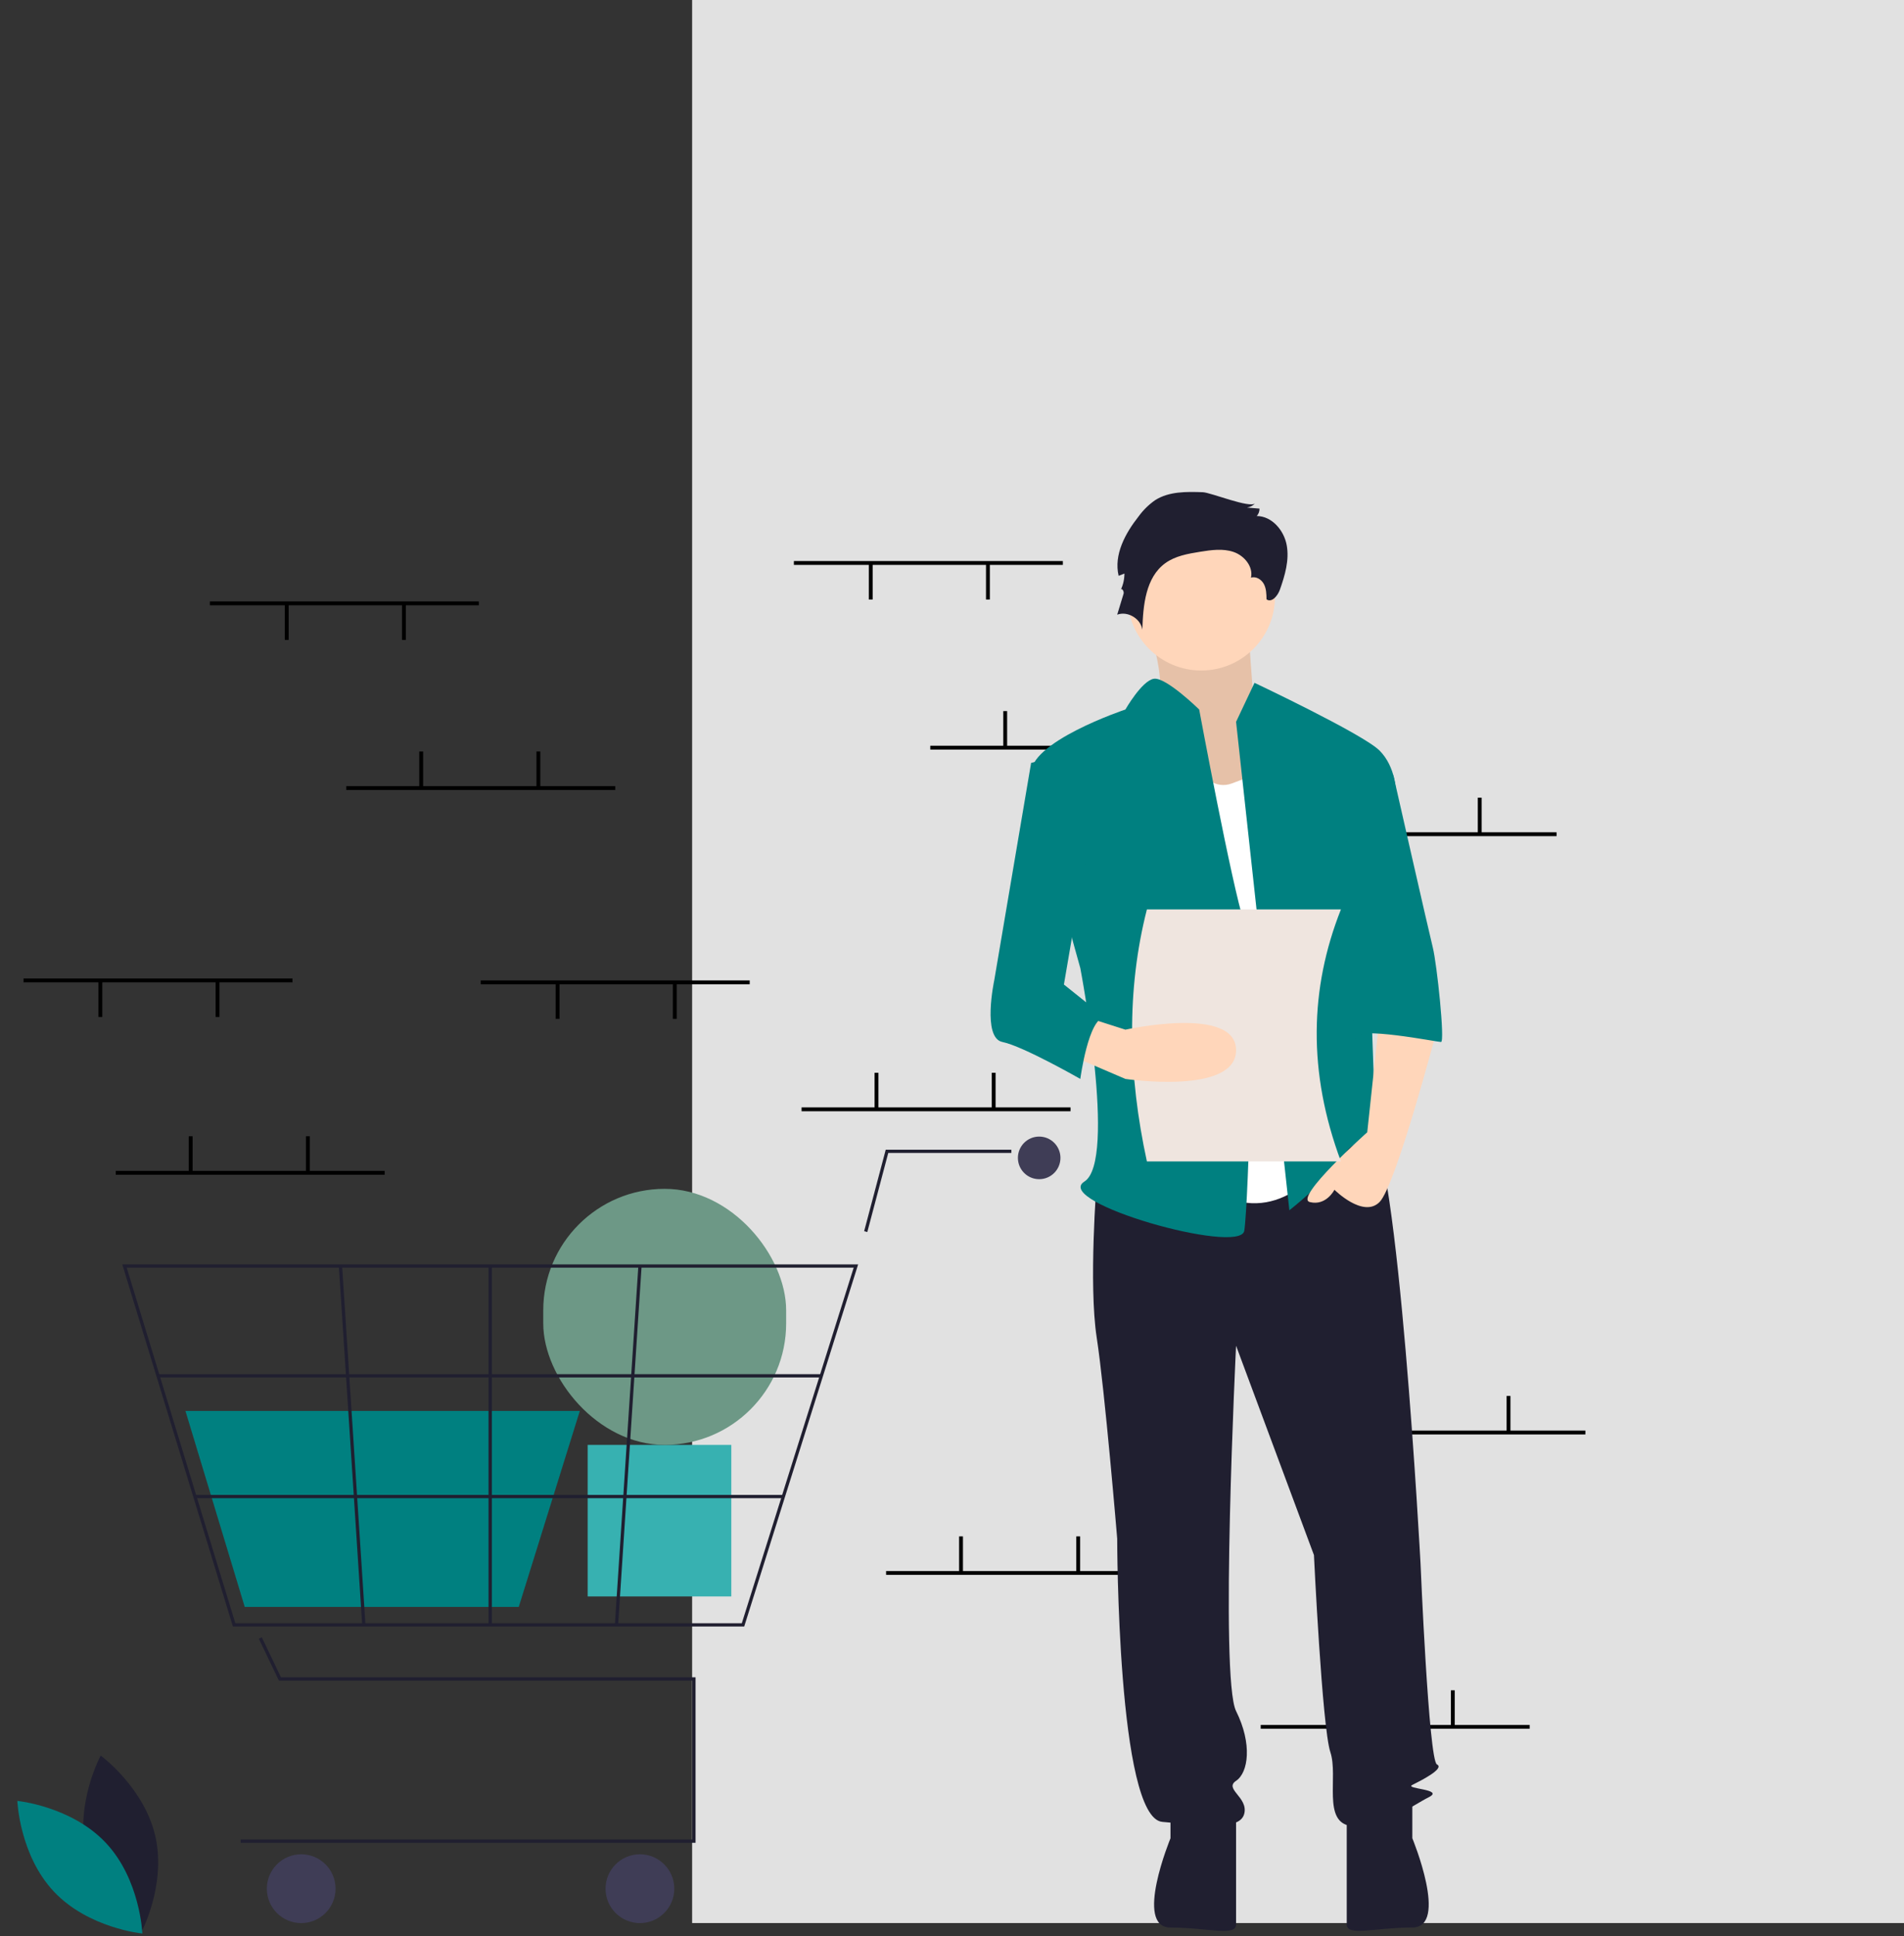 <svg width="729" height="741" viewBox="0 0 729 741" fill="none" xmlns="http://www.w3.org/2000/svg">
<rect x="0" y="0" width="729" height="741" fill="#333333" stroke="none"/>
<rect x="265" width="464" height="736" fill="#E1E1E1"/>
<rect x="225" y="553" width="55" height="58" fill="#37B1B1"/>
<rect x="208" y="455" width="93" height="98" rx="46.5" fill="#6D9886"/>
<path d="M32.929 708.954C37.163 727.759 53.886 740 53.886 740C53.886 740 63.745 721.752 59.512 702.947C55.279 684.141 38.556 671.9 38.556 671.9C38.556 671.9 28.696 690.148 32.929 708.954Z" fill="#201F30"/>
<path d="M40.484 705.269C53.702 719.287 54.506 740.012 54.506 740.012C54.506 740.012 33.88 738.01 20.663 723.993C7.445 709.976 6.641 689.251 6.641 689.251C6.641 689.251 27.267 691.252 40.484 705.269Z" fill="#008080"/>
<path d="M406.939 214.726H303.963V216.198H406.939V214.726Z" fill="black"/>
<path d="M378.989 215.83H377.518V229.451H378.989V215.83Z" fill="black"/>
<path d="M334.121 215.83H332.649V229.451H334.121V215.83Z" fill="black"/>
<path d="M459.164 285.408H356.188V286.88H459.164V285.408Z" fill="black"/>
<path d="M385.609 272.155H384.138V285.776H385.609V272.155Z" fill="black"/>
<path d="M430.477 272.155H429.006V285.776H430.477V272.155Z" fill="#FFCEAE"/>
<path d="M595.975 318.54H492.999V320.013H595.975V318.54Z" fill="black"/>
<path d="M522.42 305.288H520.949V318.909H522.42V305.288Z" fill="#FFCEAE"/>
<path d="M567.288 305.288H565.817V318.909H567.288V305.288Z" fill="black"/>
<path d="M585.678 660.172H482.701V661.644H585.678V660.172Z" fill="black"/>
<path d="M512.123 646.919H510.652V660.54H512.123V646.919Z" fill="#FFCEAE"/>
<path d="M556.991 646.919H555.52V660.54H556.991V646.919Z" fill="black"/>
<path d="M409.882 423.828H306.905V425.3H409.882V423.828Z" fill="black"/>
<path d="M336.328 410.575H334.856V424.196H336.328V410.575Z" fill="black"/>
<path d="M381.196 410.575H379.725V424.196H381.196V410.575Z" fill="black"/>
<path d="M442.246 601.27H339.27V602.742H442.246V601.27Z" fill="black"/>
<path d="M368.692 588.017H367.221V601.638H368.692V588.017Z" fill="black"/>
<path d="M413.56 588.017H412.089V601.638H413.56V588.017Z" fill="black"/>
<path d="M607.009 547.521H504.032V548.994H607.009V547.521Z" fill="black"/>
<path d="M533.454 534.269H531.982V547.89H533.454V534.269Z" fill="#FFCEAE"/>
<path d="M578.322 534.269H576.851V547.89H578.322V534.269Z" fill="black"/>
<path d="M266.312 705.288H92.144V704.034H265.058V643.203H106.786L99.098 627.169L100.227 626.626L107.575 641.948H266.312V705.288Z" fill="#201F30"/>
<path d="M115.325 736.017C122.592 736.017 128.482 730.121 128.482 722.847C128.482 715.574 122.592 709.678 115.325 709.678C108.059 709.678 102.169 715.574 102.169 722.847C102.169 730.121 108.059 736.017 115.325 736.017Z" fill="#3F3D56"/>
<path d="M245.011 736.017C252.277 736.017 258.168 730.121 258.168 722.847C258.168 715.574 252.277 709.678 245.011 709.678C237.745 709.678 231.854 715.574 231.854 722.847C231.854 730.121 237.745 736.017 245.011 736.017Z" fill="#3F3D56"/>
<path d="M397.877 451.304C402.375 451.304 406.022 447.654 406.022 443.151C406.022 438.649 402.375 434.999 397.877 434.999C393.379 434.999 389.732 438.649 389.732 443.151C389.732 447.654 393.379 451.304 397.877 451.304Z" fill="#3F3D56"/>
<path d="M284.94 622.508H89.175L46.816 483.914H328.563L328.307 484.729L284.94 622.508ZM90.102 621.254H284.021L326.855 485.168H48.51L90.102 621.254Z" fill="#201F30"/>
<path d="M198.621 615H93.702L71 540H222L221.863 540.442L198.621 615Z" fill="#008080"/>
<path d="M332.073 471.533L330.861 471.211L339.13 440.016H387.226V441.27H340.094L332.073 471.533Z" fill="#201F30"/>
<path d="M314.484 525.931H60.505V527.185H314.484V525.931Z" fill="#201F30"/>
<path d="M299.939 572.14H74.628V573.394H299.939V572.14Z" fill="#201F30"/>
<path d="M188.313 484.541H187.06V621.88H188.313V484.541Z" fill="#201F30"/>
<path d="M244.412 484.502L235.417 621.838L236.668 621.92L245.662 484.584L244.412 484.502Z" fill="#201F30"/>
<path d="M130.987 484.5L129.736 484.582L138.679 621.922L139.929 621.84L130.987 484.5Z" fill="#201F30"/>
<path d="M437.952 233.845C437.952 233.845 448.705 264.479 442.088 269.192C435.471 273.904 464.42 312.393 464.42 312.393L499.159 302.967L480.135 270.763C480.135 270.763 477.654 238.558 477.654 233.845C477.654 229.132 437.952 233.845 437.952 233.845Z" fill="#FFD6BA"/>
<path opacity="0.1" d="M437.952 233.845C437.952 233.845 448.705 264.479 442.088 269.192C435.471 273.904 464.42 312.393 464.42 312.393L499.159 302.967L480.135 270.763C480.135 270.763 477.654 238.558 477.654 233.845C477.654 229.132 437.952 233.845 437.952 233.845Z" fill="black"/>
<path d="M419.904 452.209C419.904 452.209 416.765 491.482 419.904 511.905C423.043 532.327 427.751 588.882 427.751 588.882C427.751 588.882 427.751 695.707 445.014 697.278C462.278 698.849 474.833 700.42 476.402 694.136C477.972 687.852 468.555 684.71 473.263 681.568C477.972 678.426 479.541 667.43 473.263 654.862C466.986 642.294 473.263 515.047 473.263 515.047L503.082 595.166C503.082 595.166 506.221 661.146 509.36 670.571C512.498 679.997 506.221 697.278 517.207 698.849C528.192 700.42 540.748 690.994 547.025 687.852C553.303 684.71 537.609 684.71 540.748 683.139C543.887 681.568 553.303 676.855 550.164 675.284C547.025 673.713 543.886 598.307 543.886 598.307C543.886 598.307 535.255 437.284 524.269 431.001C513.283 424.717 506.221 435.54 506.221 435.54L419.904 452.209Z" fill="#201F30"/>
<path d="M448.153 690.994V703.561C448.153 703.561 434.028 737.724 448.153 737.724C462.277 737.724 473.263 741.264 473.263 736.551V694.136L448.153 690.994Z" fill="#201F30"/>
<path d="M540.748 690.971V703.539C540.748 703.539 554.873 737.702 540.748 737.702C526.623 737.702 515.638 741.242 515.638 736.529V694.113L540.748 690.971Z" fill="#201F30"/>
<path d="M459.923 256.624C475.525 256.624 488.172 243.964 488.172 228.347C488.172 212.73 475.525 200.07 459.923 200.07C444.321 200.07 431.674 212.73 431.674 228.347C431.674 243.964 444.321 256.624 459.923 256.624Z" fill="#FFD6BA"/>
<path d="M451.292 280.974C451.292 280.974 459.139 304.538 471.694 299.826L484.25 295.113L506.221 445.924C506.221 445.924 488.958 471.06 463.847 455.35C438.737 439.641 451.292 280.974 451.292 280.974Z" fill="white"/>
<path d="M473.264 276.261L480.326 261.337C480.326 261.337 521.915 280.974 528.193 287.258C534.47 293.542 534.47 302.967 534.47 302.967L523.485 342.241C523.485 342.241 526.623 428.644 526.623 431.786C526.623 434.928 537.609 452.208 529.762 445.924C521.915 439.64 520.346 433.357 514.068 442.782C507.791 452.208 493.666 463.205 493.666 463.205L473.264 276.261Z" fill="#008080"/>
<path d="M528.193 389.37L523.484 433.357C523.484 433.357 495.235 458.492 501.513 460.063C507.79 461.634 510.929 455.35 510.929 455.35C510.929 455.35 521.915 466.347 528.193 460.063C534.47 453.779 550.164 394.083 550.164 394.083L528.193 389.37Z" fill="#FFD6BA"/>
<path d="M460.526 188.383C454.263 188.159 447.561 188.048 442.281 191.426C439.852 193.122 437.721 195.21 435.976 197.605C430.833 204.112 426.39 212.3 428.3 220.374L430.519 219.508C430.519 221.663 430.04 223.792 429.117 225.739C429.43 224.83 430.476 226.3 430.196 227.22L427.752 235.246C431.77 233.771 436.767 236.756 437.379 240.996C437.658 231.673 438.624 220.984 446.179 215.525C449.989 212.773 454.81 211.932 459.449 211.186C463.729 210.498 468.215 209.841 472.315 211.252C476.414 212.662 479.905 216.858 478.975 221.096C480.865 220.445 482.979 221.763 483.913 223.532C484.847 225.301 484.896 227.389 484.925 229.389C486.939 230.815 489.232 227.984 490.053 225.656C491.981 220.189 493.694 214.37 492.656 208.668C491.617 202.965 486.975 197.515 481.184 197.495C481.887 196.723 482.262 195.706 482.229 194.662L477.456 194.258C478.668 194.086 479.782 193.498 480.609 192.594C478.692 194.705 463.625 188.494 460.526 188.383Z" fill="#201F30"/>
<path d="M459.139 271.548C459.139 271.548 446.363 259.016 441.765 259.784C437.168 260.552 430.89 271.548 430.89 271.548C430.89 271.548 393.224 284.116 394.794 296.684C396.363 309.251 413.627 370.518 413.627 370.518C413.627 370.518 427.751 444.353 415.196 452.208C402.641 460.063 474.833 480.485 476.403 471.06C477.972 461.634 481.111 367.377 476.403 353.238C471.694 339.099 459.139 271.548 459.139 271.548Z" fill="#008080"/>
<path d="M514.068 296.684H533.474C533.474 296.684 547.026 356.38 548.595 362.664C550.165 368.948 553.303 398.796 551.734 398.796C550.165 398.796 518.777 392.512 518.777 397.225L514.068 296.684Z" fill="#008080"/>
<path d="M513.411 444.511H439.121C431.871 411.128 431.265 378.875 439.121 348.059H513.411C501.422 378.32 500.673 410.353 513.411 444.511Z" fill="#EFE5DF"/>
<path d="M408.918 403.509L430.89 412.934C430.89 412.934 473.263 419.218 473.263 401.938C473.263 384.657 430.89 394.083 430.89 394.083L416.764 389.562L408.918 403.509Z" fill="#FFD6BA"/>
<path d="M413.626 287.258L394.793 291.971L380.668 375.231C380.668 375.231 375.96 397.225 383.807 398.796C391.654 400.367 413.626 412.934 413.626 412.934C413.626 412.934 416.765 389.37 423.042 389.37L407.348 376.802L416.765 321.819L413.626 287.258Z" fill="#008080"/>
<path d="M147.292 448.125H44.315V449.597H147.292V448.125Z" fill="black"/>
<path d="M73.738 434.872H72.267V448.493H73.738V434.872Z" fill="black"/>
<path d="M118.606 434.872H117.135V448.493H118.606V434.872Z" fill="black"/>
<path d="M183.334 230.188H80.357V231.66H183.334V230.188Z" fill="black"/>
<path d="M155.383 231.292H153.912V244.913H155.383V231.292Z" fill="black"/>
<path d="M110.515 231.292H109.044V244.913H110.515V231.292Z" fill="black"/>
<path d="M287.046 375.233H184.069V376.706H287.046V375.233Z" fill="black"/>
<path d="M259.095 376.338H257.624V389.959H259.095V376.338Z" fill="black"/>
<path d="M214.227 376.338H212.756V389.959H214.227V376.338Z" fill="black"/>
<path d="M111.986 374.497H9.01V375.97H111.986V374.497Z" fill="black"/>
<path d="M84.036 375.602H82.564V389.223H84.036V375.602Z" fill="black"/>
<path d="M39.166 375.602H37.695V389.223H39.166V375.602Z" fill="black"/>
<path d="M235.558 300.87H132.581V302.342H235.558V300.87Z" fill="black"/>
<path d="M162.003 287.617H160.532V301.238H162.003V287.617Z" fill="black"/>
<path d="M206.871 287.617H205.4V301.238H206.871V287.617Z" fill="black"/>
</svg>

